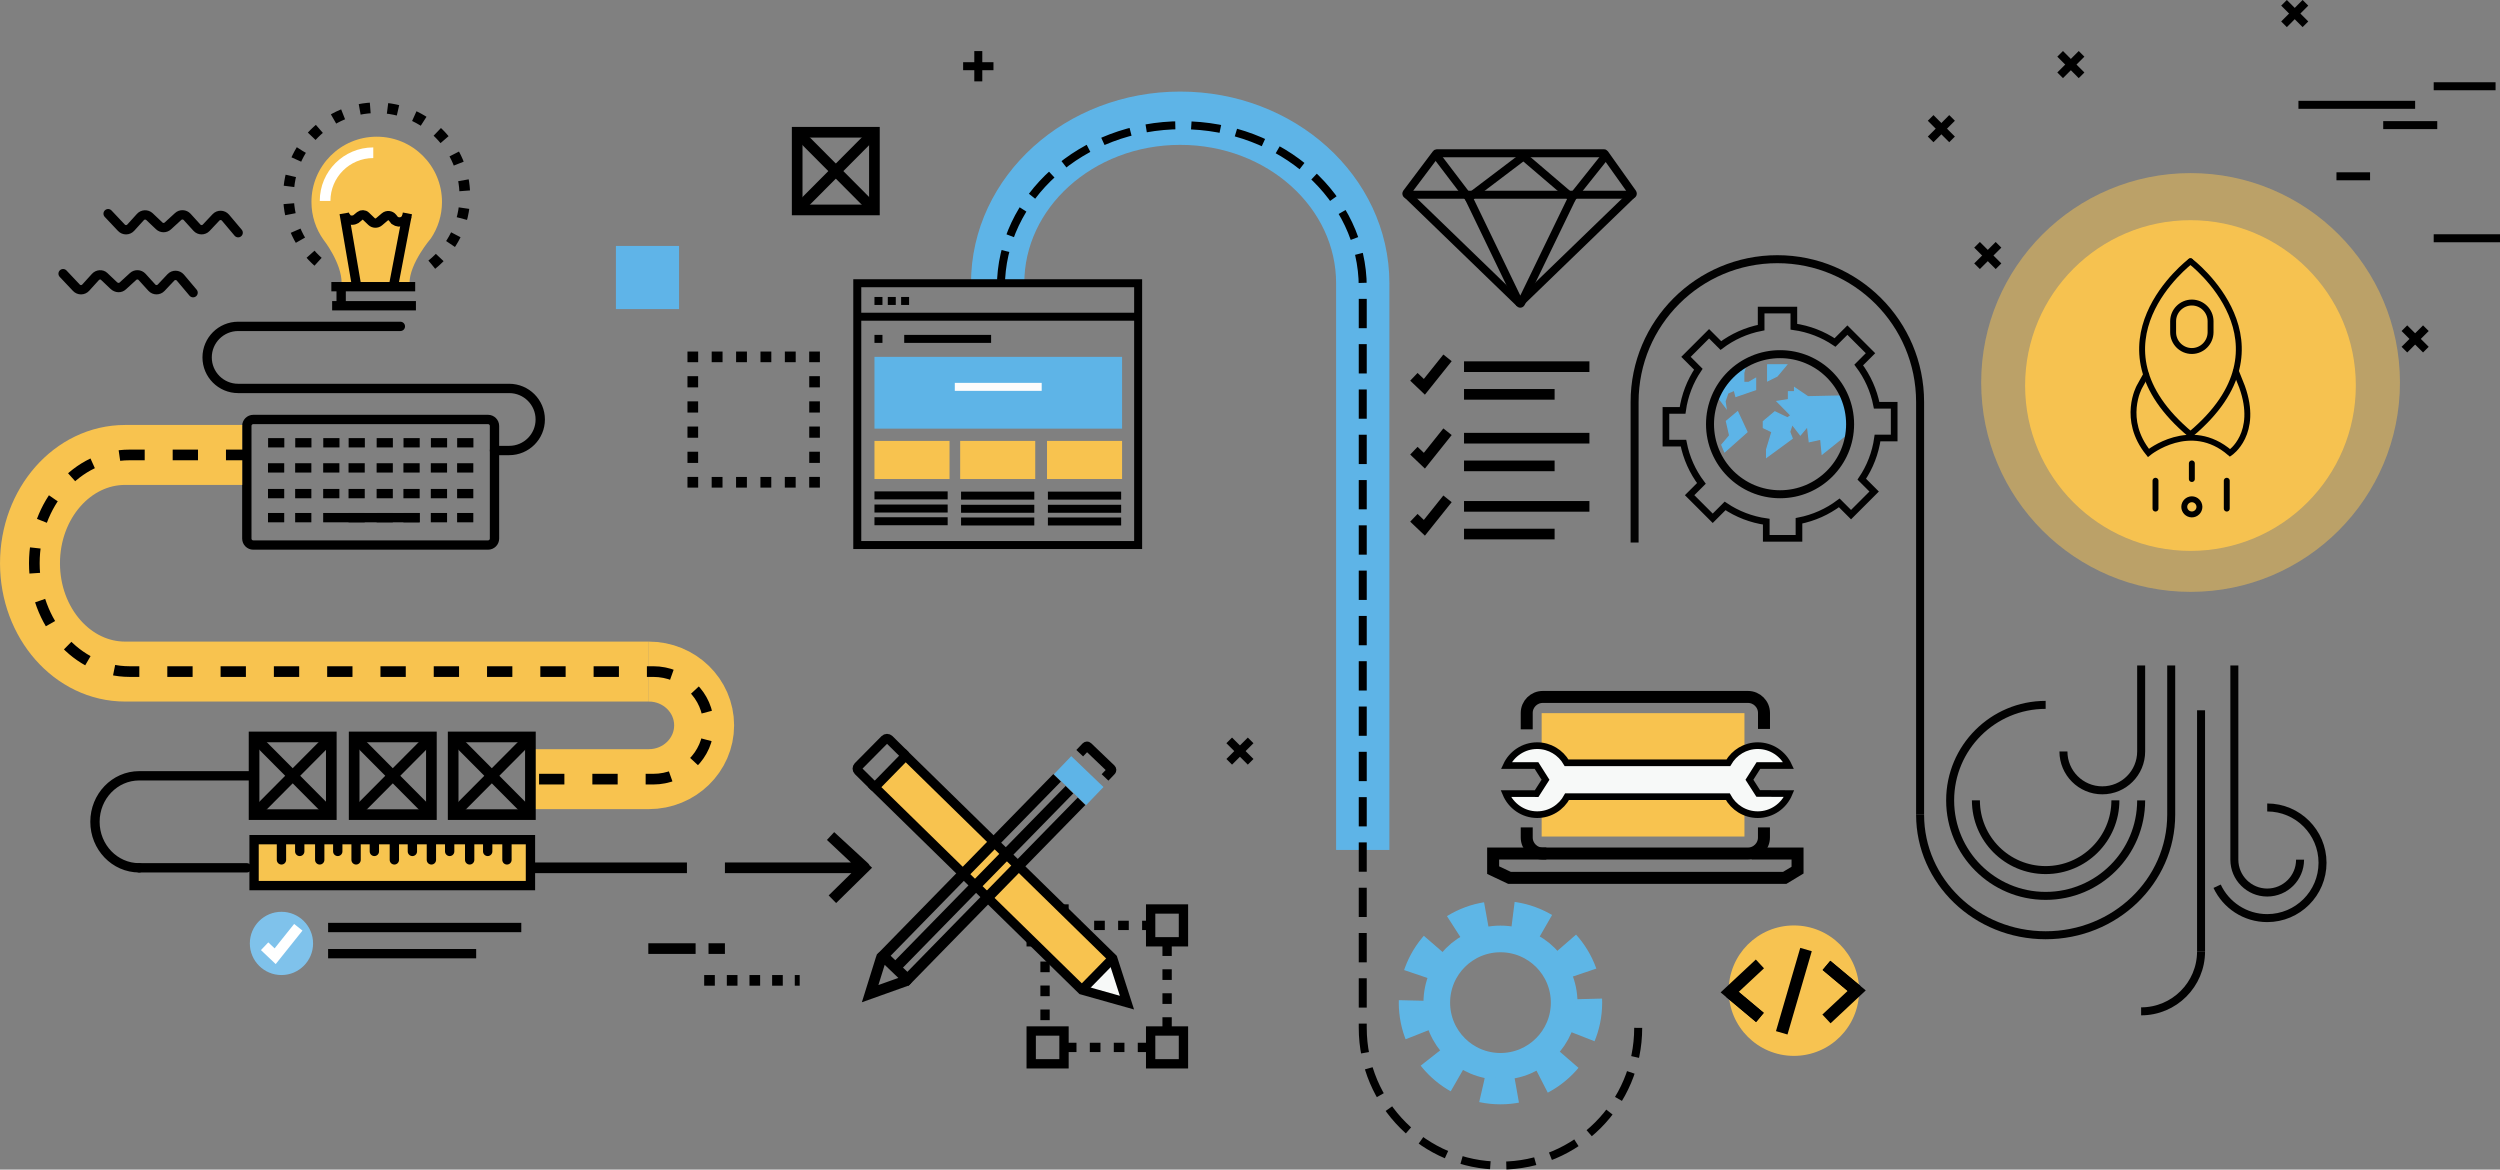 <?xml version="1.0" encoding="utf-8"?>
<!-- Generator: Adobe Illustrator 19.0.0, SVG Export Plug-In . SVG Version: 6.00 Build 0)  -->
<svg version="1.1" id="Layer_1" xmlns="http://www.w3.org/2000/svg" xmlns:xlink="http://www.w3.org/1999/xlink" x="0px" y="0px"
	 viewBox="0 0 5075.4 2374.5" style="enable-background:new 0 0 5075.4 2374.5;" xml:space="preserve">
<rect x="0" y="0" width="5075.4" height="2374.5" fill="#808080" stroke="none"/>
<style type="text/css">
	.st0{fill:#F7C351;}
	.st1{fill:none;stroke:#000000;stroke-width:18.932;stroke-miterlimit:10;stroke-dasharray:21.637,27.046;}
	.st2{fill:none;stroke:#000000;stroke-width:18.932;stroke-miterlimit:10;}
	.st3{fill:none;stroke:#000000;stroke-width:21.637;stroke-miterlimit:10;stroke-dasharray:21.637,35.16;}
	.st4{fill:#F8C34F;}
	.st5{fill:none;stroke:#FFFFFF;stroke-width:21.637;stroke-miterlimit:10;}
	.st6{fill:none;stroke:#000000;stroke-width:18.932;stroke-linecap:round;stroke-miterlimit:10;}
	.st7{fill:none;stroke:#F8C34F;stroke-width:121.708;stroke-miterlimit:10;}
	.st8{fill:none;stroke:#000000;stroke-width:21.637;stroke-miterlimit:10;stroke-dasharray:51.388,56.797;}
	.st9{fill:none;stroke:#000000;stroke-width:21.637;stroke-miterlimit:10;}
	.st10{fill:#F7C44F;stroke:#000000;stroke-width:18.932;stroke-linecap:round;stroke-miterlimit:10;}
	.st11{fill:#F7C44F;stroke:#000000;stroke-width:18.932;stroke-miterlimit:10;}
	.st12{fill:#7FC2EB;}
	.st13{fill:none;stroke:#000000;stroke-width:21.637;stroke-miterlimit:10;stroke-dasharray:21.637,24.342;}
	.st14{fill:#F7F9F8;}
	.st15{fill:#5EB4E7;}
	.st16{fill:none;stroke:#000000;stroke-width:16.228;stroke-miterlimit:10;}
	.st17{fill:none;stroke:#000000;stroke-width:16.228;stroke-miterlimit:10;stroke-dasharray:16.228,10.819;}
	.st18{fill:none;stroke:#FCFCFC;stroke-width:16.228;stroke-miterlimit:10;}
	.st19{fill:none;stroke:#000000;stroke-width:21.637;stroke-miterlimit:10;stroke-dasharray:1.016711e-02,0,0,0;}
	.st20{fill:none;stroke:#000000;stroke-width:21.637;stroke-miterlimit:10;stroke-dasharray:21.999,27.488,1.016711e-02,0,0,0;}
	.st21{fill:none;stroke:#000000;stroke-width:21.637;stroke-miterlimit:10;stroke-dasharray:1.050164e-02,0,0,0;}
	.st22{fill:none;stroke:#000000;stroke-width:21.637;stroke-miterlimit:10;stroke-dasharray:22.722,28.392,1.050164e-02,0,0,0;}
	.st23{fill:none;stroke:#5EB4E7;stroke-width:108.185;stroke-miterlimit:10;}
	.st24{fill:#5FB4E8;}
	.st25{fill:none;stroke:#000000;stroke-width:16.228;stroke-miterlimit:10;stroke-dasharray:59.502,32.456,0,0,0,0;}
	.st26{fill:none;stroke:#5EB6E6;stroke-width:54.093;stroke-miterlimit:10;}
	.st27{fill:none;stroke:#5EB6E6;stroke-width:54.093;stroke-miterlimit:10;stroke-dasharray:70.32,54.093,0,0,0,0;}
	.st28{fill:none;stroke:#000000;stroke-width:24.342;stroke-miterlimit:10;}
	.st29{fill:#F7F9F8;stroke:#000000;stroke-width:13.523;stroke-miterlimit:10;}
	.st30{fill:none;stroke:#020202;stroke-width:13.523;stroke-miterlimit:10;}
	.st31{fill:#5DB4E7;stroke:#5DB4E7;stroke-width:2.705;stroke-miterlimit:10;}
	.st32{fill:none;stroke:#020202;stroke-width:16.228;stroke-miterlimit:10;}
	.st33{opacity:0.5;fill:#F7C351;}
	.st34{fill:none;stroke:#000000;stroke-width:12;stroke-linecap:round;stroke-miterlimit:10;}
	.st35{fill:#5C5C5C;stroke:#000000;stroke-width:12;stroke-linecap:round;stroke-miterlimit:10;}
	.st36{fill:none;stroke:#000000;stroke-width:12;stroke-miterlimit:10;}
</style>
<circle id="XMLID_196_" class="st0" cx="3641.9" cy="2011.2" r="132.4"/>
<line id="XMLID_122_" class="st1" x1="2163.8" y1="2126.4" x2="2330.3" y2="2126.4"/>
<polyline id="XMLID_120_" class="st1" points="2340.3,1878.7 2121.6,1878.7 2121.6,2089.1 "/>
<line id="XMLID_115_" class="st1" x1="2369.4" y1="2086.8" x2="2369.4" y2="1906.9"/>
<rect id="XMLID_119_" x="2093.5" y="1845.4" class="st2" width="66.6" height="66.6"/>
<path id="XMLID_5_" class="st3" d="M876.7,537.3c40.9-32.8,67-83.2,67-139.6c0-98.8-80.1-179-179-179s-179,80.1-179,179
	c0,54.2,24.1,102.8,62.1,135.6"/>
<path id="XMLID_6_" class="st4" d="M693.6,575c0-41.8-36.8-88.2-36.8-88.2c-15.5-21.7-24.5-48.2-24.5-76.8
	c0-73.2,59.3-132.5,132.5-132.5s132.5,59.3,132.5,132.5c0,27.4-8.3,52.9-22.6,74.1c0,0-43.4,50.3-43.4,91H693.6z"/>
<path id="XMLID_1_" class="st5" d="M757.8,310.1c-54,0-97.8,43.8-97.8,97.8"/>
<line id="XMLID_8_" class="st2" x1="844.4" y1="620.7" x2="674.3" y2="620.7"/>
<line id="XMLID_9_" class="st2" x1="842.9" y1="582" x2="672.7" y2="582"/>
<line id="XMLID_10_" class="st2" x1="692.6" y1="582" x2="692.6" y2="620.7"/>
<line id="XMLID_7_" class="st2" x1="724.2" y1="582" x2="698.7" y2="433.2"/>
<line id="XMLID_12_" class="st2" x1="827.1" y1="433.2" x2="798.6" y2="582"/>
<path id="XMLID_11_" class="st2" d="M700.2,437.4c1.8,2.4,3.6,4.9,5.4,7.3c1.4,0.8,4.7,2.5,9.2,2.3c3.6-0.1,6.3-1.3,7.7-2.1l8.4-6.9
	c3.4-2.7,8.5-2.5,11.5,0.4l12,11.5c4.1,3.9,10.7,4.1,15.1,0.4l11.8-10c4.6-3.9,11.8-3.2,15.5,1.5l4.6,5.8c4.9,3.4,11.2,4.1,16.4,1.5
	c6.3-3.1,8.1-9.4,8.4-10.4"/>
<path id="XMLID_14_" class="st6" d="M219.5,433.8l27,28.6c5.1,5.4,13.8,5.4,18.9-0.2l19.7-21.7c4.8-5.3,13.1-5.6,18.4-0.7l19.7,18.7
	c4.9,4.7,12.6,4.7,17.5,0.2l21-19.2c5.2-4.8,13.4-4.4,18.2,0.8l19.9,21.9c5,5.5,13.7,5.6,18.8,0.2l19.9-21.1
	c5.3-5.6,14.2-5.3,19.2,0.5l25.8,30.6"/>
<path id="XMLID_13_" class="st6" d="M128.1,555.6l27,28.6c5.1,5.4,13.8,5.4,18.9-0.2l19.7-21.7c4.8-5.3,13.1-5.6,17.5-1.4l19.7,18.7
	c5.7,5.4,13.4,5.5,18.3,0.9l21-19.2c5.2-4.8,13.4-4.4,18.2,0.8l19.9,21.9c5,5.5,13.7,5.6,18.8,0.2l19.9-21.1
	c5.3-5.6,14.2-5.3,19.2,0.5l25.8,30.6"/>
<path id="XMLID_19_" class="st6" d="M1003.9,914.6h29.9c34.8,0,63-28.2,63-63c0-34.8-28.2-63-63-63H483.5c-34.8,0-63-28.2-63-63
	c0-34.8,28.2-63,63-63h329.3"/>
<path id="XMLID_15_" class="st6" d="M990.8,1106.5H514.2c-7.2,0-13.1-5.9-13.1-13.1V864.7c0-7.2,5.9-13.1,13.1-13.1h476.6
	c7.2,0,13.1,5.9,13.1,13.1v228.8C1003.9,1100.7,998,1106.5,990.8,1106.5z"/>
<line id="XMLID_21_" class="st2" x1="544.3" y1="898.9" x2="577.2" y2="898.9"/>
<line id="XMLID_22_" class="st2" x1="599.4" y1="898.9" x2="632.3" y2="898.9"/>
<line id="XMLID_23_" class="st2" x1="656.3" y1="898.9" x2="689.2" y2="898.9"/>
<line id="XMLID_24_" class="st2" x1="707.8" y1="898.9" x2="740.7" y2="898.9"/>
<line id="XMLID_25_" class="st2" x1="764.7" y1="898.9" x2="797.6" y2="898.9"/>
<line id="XMLID_26_" class="st2" x1="819.2" y1="898.9" x2="852.1" y2="898.9"/>
<line id="XMLID_27_" class="st2" x1="874.8" y1="898.9" x2="907.7" y2="898.9"/>
<line id="XMLID_28_" class="st2" x1="928.1" y1="898.9" x2="961.1" y2="898.9"/>
<line id="XMLID_36_" class="st2" x1="544.1" y1="949.9" x2="577" y2="949.9"/>
<line id="XMLID_35_" class="st2" x1="599.2" y1="949.9" x2="632.1" y2="949.9"/>
<line id="XMLID_34_" class="st2" x1="656.1" y1="949.9" x2="689" y2="949.9"/>
<line id="XMLID_33_" class="st2" x1="707.6" y1="949.9" x2="740.5" y2="949.9"/>
<line id="XMLID_32_" class="st2" x1="764.6" y1="949.9" x2="797.5" y2="949.9"/>
<line id="XMLID_31_" class="st2" x1="819" y1="949.9" x2="852" y2="949.9"/>
<line id="XMLID_30_" class="st2" x1="874.6" y1="949.9" x2="907.6" y2="949.9"/>
<line id="XMLID_29_" class="st2" x1="928" y1="949.9" x2="960.9" y2="949.9"/>
<line id="XMLID_44_" class="st2" x1="544.1" y1="1002.1" x2="577" y2="1002.1"/>
<line id="XMLID_43_" class="st2" x1="599.2" y1="1002.1" x2="632.1" y2="1002.1"/>
<line id="XMLID_42_" class="st2" x1="656.1" y1="1002.1" x2="689" y2="1002.1"/>
<line id="XMLID_41_" class="st2" x1="707.6" y1="1002.1" x2="740.5" y2="1002.1"/>
<line id="XMLID_40_" class="st2" x1="764.6" y1="1002.1" x2="797.5" y2="1002.1"/>
<line id="XMLID_39_" class="st2" x1="819" y1="1002.1" x2="852" y2="1002.1"/>
<line id="XMLID_38_" class="st2" x1="874.6" y1="1002.1" x2="907.6" y2="1002.1"/>
<line id="XMLID_37_" class="st2" x1="928" y1="1002.1" x2="960.9" y2="1002.1"/>
<line id="XMLID_52_" class="st2" x1="544.1" y1="1050.9" x2="577" y2="1050.9"/>
<line id="XMLID_51_" class="st2" x1="599.2" y1="1050.9" x2="632.1" y2="1050.9"/>
<line id="XMLID_50_" class="st2" x1="656.1" y1="1050.9" x2="852" y2="1050.9"/>
<line id="XMLID_49_" class="st2" x1="707.6" y1="1050.9" x2="740.5" y2="1050.9"/>
<line id="XMLID_48_" class="st2" x1="764.6" y1="1050.9" x2="797.5" y2="1050.9"/>
<line id="XMLID_47_" class="st2" x1="819" y1="1050.9" x2="852" y2="1050.9"/>
<line id="XMLID_46_" class="st2" x1="874.6" y1="1050.9" x2="907.6" y2="1050.9"/>
<line id="XMLID_45_" class="st2" x1="928" y1="1050.9" x2="960.9" y2="1050.9"/>
<path id="XMLID_53_" class="st7" d="M491.7,923.6H254c-106.7,0-193.1,98.5-193.1,219.9c0,121.5,86.5,219.9,193.1,219.9h1063.2"/>
<path id="XMLID_54_" class="st7" d="M1317.2,1363.4c62,0,112.3,48.9,112.3,109.2c0,60.3-50.3,109.2-112.3,109.2h-231.7"/>
<path id="XMLID_20_" class="st8" d="M1094.4,1581.8h231.7c62,0,112.3-48.9,112.3-109.2c0-60.3-50.3-109.2-112.3-109.2H262.8
	c-106.7,0-193.1-98.5-193.1-219.9c0-121.5,86.5-219.9,193.1-219.9h237.7"/>
<g id="XMLID_57_">
	<rect id="XMLID_56_" x="515.8" y="1496.1" class="st9" width="156.8" height="157.7"/>
	<line id="XMLID_58_" class="st9" x1="515.8" y1="1653.8" x2="672.6" y2="1496.1"/>
	<line id="XMLID_59_" class="st9" x1="672.6" y1="1653.8" x2="515.8" y2="1496.1"/>
</g>
<g id="XMLID_61_">
	<rect id="XMLID_64_" x="719" y="1496.1" class="st9" width="156.8" height="157.7"/>
	<line id="XMLID_63_" class="st9" x1="719" y1="1653.8" x2="875.8" y2="1496.1"/>
	<line id="XMLID_62_" class="st9" x1="875.8" y1="1653.8" x2="719" y2="1496.1"/>
</g>
<g id="XMLID_65_">
	<rect id="XMLID_68_" x="920" y="1496.1" class="st9" width="156.8" height="157.7"/>
	<line id="XMLID_67_" class="st9" x1="920" y1="1653.8" x2="1076.9" y2="1496.1"/>
	<line id="XMLID_66_" class="st9" x1="1076.9" y1="1653.8" x2="920" y2="1496.1"/>
</g>
<line id="XMLID_70_" class="st6" x1="282.6" y1="1761.8" x2="501.1" y2="1761.8"/>
<path id="XMLID_71_" class="st6" d="M282.6,1761.8c-49.6,0-89.8-41.8-89.8-93.4s40.2-93.4,89.8-93.4h233.1"/>
<rect id="XMLID_60_" x="515.8" y="1704.7" class="st10" width="561.1" height="93.2"/>
<line id="XMLID_73_" class="st6" x1="571.4" y1="1704.7" x2="571.4" y2="1745.7"/>
<line id="XMLID_74_" class="st6" x1="608.5" y1="1704.7" x2="608.5" y2="1728.5"/>
<line id="XMLID_75_" class="st6" x1="649.1" y1="1704.7" x2="649.1" y2="1745.7"/>
<line id="XMLID_76_" class="st6" x1="685.7" y1="1704.7" x2="685.7" y2="1728.5"/>
<line id="XMLID_80_" class="st6" x1="722.9" y1="1704.7" x2="722.9" y2="1745.7"/>
<line id="XMLID_79_" class="st6" x1="760" y1="1704.7" x2="760" y2="1728.5"/>
<line id="XMLID_78_" class="st6" x1="800.6" y1="1704.7" x2="800.6" y2="1745.7"/>
<line id="XMLID_77_" class="st6" x1="837.2" y1="1704.7" x2="837.2" y2="1728.5"/>
<line id="XMLID_84_" class="st6" x1="875.8" y1="1704.7" x2="875.8" y2="1745.7"/>
<line id="XMLID_83_" class="st6" x1="912.9" y1="1704.7" x2="912.9" y2="1728.5"/>
<line id="XMLID_82_" class="st6" x1="953.5" y1="1704.7" x2="953.5" y2="1745.7"/>
<line id="XMLID_81_" class="st6" x1="990.1" y1="1704.7" x2="990.1" y2="1728.5"/>
<line id="XMLID_85_" class="st6" x1="1029.2" y1="1704.7" x2="1029.2" y2="1745.7"/>
<line id="XMLID_86_" class="st11" x1="666.1" y1="1883" x2="1058.3" y2="1883"/>
<line id="XMLID_87_" class="st11" x1="666.1" y1="1936.1" x2="966.7" y2="1936.1"/>
<circle id="XMLID_72_" class="st12" cx="571.4" cy="1915.3" r="64.2"/>
<polyline id="XMLID_88_" class="st5" points="537.2,1921 558.6,1941.3 605.6,1882.5 "/>
<line id="XMLID_90_" class="st9" x1="1076.9" y1="1761.8" x2="1394.6" y2="1761.8"/>
<path id="XMLID_92_" class="st9" d="M1689.9,1825.6l64.9-63.8l-68.6-64.5l69,63.5c0.4,0.3,0.1,1-0.4,1h-283.1"/>
<line id="XMLID_93_" class="st9" x1="1316.2" y1="1925.8" x2="1412.2" y2="1925.8"/>
<line id="XMLID_94_" class="st9" x1="1438.4" y1="1925.8" x2="1471.7" y2="1925.8"/>
<line id="XMLID_95_" class="st13" x1="1429.6" y1="1990.3" x2="1623.5" y2="1990.3"/>
<g id="XMLID_113_">
	<g id="XMLID_102_">
		<g id="XMLID_107_">
			<polygon class="st14" points="2259,1945.7 2287.9,2035.5 2196.4,2009.7 			"/>
			<polygon class="st4" points="2259,1945.7 2196.4,2009.7 1776,1598.2 1838.6,1534.2 			"/>
		</g>
		<g id="XMLID_108_">
			<polygon class="st2" points="2259,1945.7 1838.6,1534.2 1776,1598.2 2196.4,2009.7 2287.9,2035.5 			"/>
			<line class="st2" x1="2196.4" y1="2009.7" x2="2259" y2="1945.7"/>
		</g>
	</g>
	<path id="XMLID_112_" class="st2" d="M1838.7,1534.2l-33.5-33.1c-2.5-2.4-6.4-2.4-8.9,0.1l-54.2,54.8c-2.4,2.5-2.4,6.4,0.1,8.9
		l17.3,17.1l16.4,16.2"/>
</g>
<g id="XMLID_100_">
	<line id="XMLID_96_" class="st9" x1="2146.1" y1="1579.1" x2="1787" y2="1946.5"/>
	<line id="XMLID_97_" class="st9" x1="2171.2" y1="1603.2" x2="1812.1" y2="1970.5"/>
	<line id="XMLID_98_" class="st9" x1="2195.7" y1="1626.7" x2="1836.6" y2="1994.1"/>
	<path id="XMLID_99_" class="st9" d="M1795.7,1943.4l44,42.2c2,1.9,1.4,5-1,5.9l-72.2,25.8l22.6-72.5
		C1789.9,1942,1793.4,1941.2,1795.7,1943.4z"/>
	
		<rect id="XMLID_91_" x="2143.5" y="1559.4" transform="matrix(0.722 0.692 -0.692 0.722 1706.317 -1074.098)" class="st15" width="90.6" height="50.9"/>
	<path id="XMLID_101_" class="st2" d="M2192,1529.1l12.7-13.3c1.1-1.1,2.9-1.2,4-0.1l47.3,45.3c1.1,1.1,1.2,2.9,0.1,4l-12.7,13.3"/>
</g>
<rect id="XMLID_114_" x="2093.5" y="2093.1" class="st2" width="66.6" height="66.6"/>
<rect id="XMLID_116_" x="2336" y="2093.1" class="st2" width="66.6" height="66.6"/>
<rect id="XMLID_117_" x="2336" y="1845.4" class="st2" width="66.6" height="66.6"/>
<g id="XMLID_121_">
	<line id="XMLID_123_" class="st16" x1="2539" y1="1503.1" x2="2495.5" y2="1546.6"/>
	<line id="XMLID_124_" class="st16" x1="2495.5" y1="1503.1" x2="2539" y2="1546.6"/>
</g>
<line id="XMLID_127_" class="st16" x1="1740.4" y1="643" x2="2310.5" y2="643"/>
<line id="XMLID_128_" class="st17" x1="1775.3" y1="611" x2="1849.7" y2="611"/>
<line id="XMLID_129_" class="st16" x1="2012.1" y1="688" x2="1835.7" y2="688"/>
<line id="XMLID_130_" class="st17" x1="1775.3" y1="688" x2="1793.9" y2="688"/>
<rect id="XMLID_126_" x="1775.3" y="724.5" class="st15" width="502.7" height="145.7"/>
<line id="XMLID_131_" class="st18" x1="2114.8" y1="785.4" x2="1938.4" y2="785.4"/>
<rect id="XMLID_132_" x="1775.3" y="895.1" class="st4" width="152.4" height="77.4"/>
<rect id="XMLID_134_" x="1949.3" y="895.1" class="st4" width="152.4" height="77.4"/>
<rect id="XMLID_135_" x="2125.6" y="895.1" class="st4" width="152.4" height="77.4"/>
<line id="XMLID_136_" class="st16" x1="1775.3" y1="1005.7" x2="1923.9" y2="1005.7"/>
<line id="XMLID_137_" class="st16" x1="1775.3" y1="1032.4" x2="1923.9" y2="1032.4"/>
<line id="XMLID_138_" class="st16" x1="1775.3" y1="1058.2" x2="1923.9" y2="1058.2"/>
<line id="XMLID_141_" class="st16" x1="1951.1" y1="1006.2" x2="2099.8" y2="1006.2"/>
<line id="XMLID_140_" class="st16" x1="1951.1" y1="1032.9" x2="2099.8" y2="1032.9"/>
<line id="XMLID_139_" class="st16" x1="1951.1" y1="1058.7" x2="2099.8" y2="1058.7"/>
<line id="XMLID_144_" class="st16" x1="2127.4" y1="1006.2" x2="2276.1" y2="1006.2"/>
<line id="XMLID_143_" class="st16" x1="2127.4" y1="1032.9" x2="2276.1" y2="1032.9"/>
<line id="XMLID_142_" class="st16" x1="2127.4" y1="1058.7" x2="2276.1" y2="1058.7"/>
<g id="XMLID_133_">
	<rect id="XMLID_147_" x="1618.4" y="268.5" class="st9" width="156.8" height="157.7"/>
	<line id="XMLID_146_" class="st9" x1="1618.4" y1="426.2" x2="1775.3" y2="268.5"/>
	<line id="XMLID_145_" class="st9" x1="1775.3" y1="426.2" x2="1618.4" y2="268.5"/>
</g>
<g id="XMLID_148_">
	<g id="XMLID_236_">
		<polyline id="XMLID_268_" class="st9" points="1653.7,968.2 1653.7,979.1 1642.8,979.1 		"/>
		<line id="XMLID_267_" class="st19" x1="1615.4" y1="979.1" x2="1615.3" y2="979.1"/>
		<line id="XMLID_266_" class="st20" x1="1615.3" y1="979.1" x2="1417.4" y2="979.1"/>
		<polyline id="XMLID_248_" class="st9" points="1417.4,979.1 1406.5,979.1 1406.5,968.2 		"/>
		<line id="XMLID_244_" class="st21" x1="1406.5" y1="939.9" x2="1406.5" y2="939.8"/>
		<line id="XMLID_243_" class="st22" x1="1406.5" y1="939.8" x2="1406.5" y2="735.3"/>
		<polyline id="XMLID_242_" class="st9" points="1406.5,735.3 1406.5,724.5 1417.4,724.5 		"/>
		<line id="XMLID_241_" class="st19" x1="1444.8" y1="724.5" x2="1444.9" y2="724.5"/>
		<line id="XMLID_240_" class="st20" x1="1444.9" y1="724.5" x2="1642.8" y2="724.5"/>
		<polyline id="XMLID_239_" class="st9" points="1642.8,724.5 1653.7,724.5 1653.7,735.3 		"/>
		<line id="XMLID_238_" class="st21" x1="1653.7" y1="763.7" x2="1653.7" y2="763.7"/>
		<line id="XMLID_237_" class="st22" x1="1653.7" y1="763.7" x2="1653.7" y2="968.2"/>
	</g>
</g>
<g id="XMLID_149_">
	<line id="XMLID_151_" class="st16" x1="1986.1" y1="103.7" x2="1986.1" y2="165.2"/>
	<line id="XMLID_150_" class="st16" x1="1955.3" y1="134.4" x2="2016.9" y2="134.4"/>
</g>
<path id="XMLID_188_" class="st23" d="M2025.4,575c0-185,165.9-335,370.6-335s370.6,150,370.6,335v1150.5"/>
<rect id="XMLID_125_" x="1740.4" y="575" class="st16" width="570.2" height="531.5"/>
<path id="XMLID_156_" class="st16" d="M2855.5,391.8l60.3-80.2c0.2-0.3,0.6-0.5,1-0.5h339.7c0.4,0,0.8,0.2,1,0.5l57,80.2
	c1,1.5,0,3.5-1.8,3.5h-455.4C2855.5,395.4,2854.4,393.3,2855.5,391.8z"/>
<path id="XMLID_154_" class="st16" d="M2917.7,317.5l64,84.2l108.4-82.1c1.7-1.3,4-1.2,5.6,0.2l95.8,81.9l67.1-84.2"/>
<path id="XMLID_158_" class="st16" d="M3191.5,401.8l-103.6,213.9c-0.6,1.2-2.3,1.2-2.9,0l-103.2-213.9"/>
<polyline id="XMLID_157_" class="st9" points="2870.4,765 2891.7,785.3 2938.7,726.5 "/>
<polyline id="XMLID_160_" class="st9" points="2870.4,915 2891.7,935.3 2938.7,876.5 "/>
<polyline id="XMLID_161_" class="st9" points="2870.4,1051.2 2891.7,1071.5 2938.7,1012.7 "/>
<line id="XMLID_162_" class="st9" x1="2972.2" y1="744.4" x2="3226.8" y2="744.4"/>
<line id="XMLID_163_" class="st9" x1="2972.2" y1="800.6" x2="3156.1" y2="800.6"/>
<line id="XMLID_185_" class="st9" x1="2972.2" y1="889.6" x2="3226.8" y2="889.6"/>
<line id="XMLID_184_" class="st9" x1="2972.2" y1="945.8" x2="3156.1" y2="945.8"/>
<line id="XMLID_187_" class="st9" x1="2972.2" y1="1028" x2="3226.8" y2="1028"/>
<line id="XMLID_186_" class="st9" x1="2972.2" y1="1084.2" x2="3156.1" y2="1084.2"/>
<rect id="XMLID_159_" x="1250.4" y="499.3" class="st24" width="128.2" height="128.2"/>
<path id="XMLID_190_" class="st25" d="M3325.8,2086.8c0,154.4-125.2,279.6-279.6,279.6c-154.4,0-279.6-125.2-279.6-279.6v-6.5
	v-354.7v-14.3V582.8c0-181.5-164.4-328.6-367.3-328.6s-367.3,147.1-367.3,328.6"/>
<g id="XMLID_203_">
	<circle id="XMLID_153_" class="st26" cx="3046.2" cy="2035.5" r="129.3"/>
	<circle id="XMLID_191_" class="st27" cx="3046.2" cy="2035.5" r="179.4"/>
</g>
<polyline id="XMLID_192_" class="st28" points="3572.9,1956.9 3511.5,2014.2 3572.9,2065.6 "/>
<line id="XMLID_195_" class="st28" x1="3511.5" y1="2014.2" x2="3572.9" y2="2065.6"/>
<polyline id="XMLID_194_" class="st28" points="3708,2068.6 3769.4,2011.2 3708,1959.9 "/>
<line id="XMLID_193_" class="st28" x1="3769.4" y1="2011.2" x2="3708" y2="1959.9"/>
<line id="XMLID_197_" class="st28" x1="3666.5" y1="1927.7" x2="3617.2" y2="2096.8"/>
<path id="XMLID_200_" class="st28" d="M3581.1,1679.8v20.5c0,17.9-14.6,32.5-32.5,32.5H3132c-17.9,0-32.5-14.6-32.5-32.5v-20.5"/>
<path id="XMLID_198_" class="st28" d="M3099.5,1480.7v-33.3c0-17.9,14.6-32.5,32.5-32.5h416.7c17.9,0,32.5,14.6,32.5,32.5v32.4"/>
<polyline id="XMLID_201_" class="st28" points="3139.3,1732.8 3031.3,1732.8 3031.3,1766.5 3064.5,1782.2 3623.3,1782.2 
	3649.3,1766.5 3649.3,1732.8 3556,1732.8 "/>
<rect id="XMLID_199_" x="3129.8" y="1447.8" class="st4" width="411.7" height="250.5"/>
<path id="XMLID_202_" class="st29" d="M3181.5,1617.3c-11.7,21.8-34.5,36.6-60.8,36.6c-28.6,0-53.2-17.7-63.7-42.8
	c20.9,0,41.7,0,62.6,0.1c6-9.4,12-18.8,18-28.2l-18.3-28.9h-61.2c11-23.8,34.9-40.3,62.6-40.3c25.5,0,47.7,14,59.7,34.8h328.4
	c12-20.8,34.3-34.8,59.7-34.8c27.7,0,51.6,16.5,62.6,40.3h-61.2l-18.3,28.9c5.9,9.3,11.8,18.6,17.8,27.8c20.9,0.1,41.9,0.2,62.8,0.3
	c-10.5,25.2-35.1,42.8-63.7,42.8c-26.2,0-49-14.8-60.8-36.6H3181.5z"/>
<path id="XMLID_215_" class="st30" d="M3845.5,889.2v-66.4h-35.6c-5.9-30.2-18.6-58.1-36.4-81.8l23.9-23.9l-46.9-46.9l-25.1,25.1
	c-24.5-16.5-52.9-27.7-83.6-32v-33.8h-66.4v35.6c-30.2,5.9-58.1,18.6-81.8,36.4l-23.9-23.9l-46.9,46.9l25.1,25.1
	c-16.5,24.5-27.7,52.9-32,83.6h-33.8v66.4h35.6c5.9,30.2,18.6,58.1,36.4,81.8l-23.9,23.9l46.9,46.9l25.1-25.1
	c24.5,16.5,52.9,27.7,83.6,32v33.8h66.4v-35.6c30.2-5.9,58.1-18.6,81.8-36.4l23.9,23.9l46.9-46.9l-25.1-25.1
	c16.5-24.5,27.7-52.9,32-83.6H3845.5z"/>
<polygon id="XMLID_205_" class="st31" points="3505,855.1 3527.6,836.2 3546.5,876.9 3501.4,917 3495.6,903.2 3511.6,884.2 "/>
<polygon id="XMLID_207_" class="st31" points="3586.6,927.9 3586.6,912.6 3597.5,876.6 3580,868.2 3580,855.8 3603.3,836.2 
	3628.8,848.5 3636.1,843.4 3608.1,815 3631,811.4 3631,795.4 3643.4,795.4 3643.4,787.4 3670.3,805.6 3738,804.1 3750.4,842.7 
	3750.4,880.6 3699.4,921.4 3696.5,891.5 3673.2,896.6 3669.6,865.3 3655,882.8 3638.3,861.2 3633.2,876.6 3638.3,890 "/>
<polygon id="XMLID_206_" class="st31" points="3588.8,772.8 3588.8,740.8 3626.6,740.8 3607.7,763.4 "/>
<polygon id="XMLID_209_" class="st31" points="3564,791 3564,768.4 3550.2,776.5 3540,776.5 3540,756.8 3543.3,744.8 3505.4,774.6 
	3488.9,807.3 3503.8,827 3501.9,814.7 3507.7,797.9 3521,792.1 3524.2,804.7 "/>
<circle id="XMLID_204_" class="st32" cx="3613.8" cy="861.2" r="142.2"/>
<path id="XMLID_212_" class="st32" d="M3898.1,1654V846.5V816c0-160-129.7-289.8-289.8-289.8c-160,0-289.8,129.7-289.8,289.8v285.5"
	/>
<path id="XMLID_213_" class="st32" d="M3898.1,1654c0,135.1,114.1,244.7,254.9,244.7c140.8,0,254.9-109.5,254.9-244.7V1351"/>
<path id="XMLID_214_" class="st32" d="M4153,1431c-107.1,0-193.9,86.8-193.9,193.9s86.8,193.9,193.9,193.9
	c107.1,0,193.9-86.8,193.9-193.9"/>
<path id="XMLID_216_" class="st32" d="M4011.4,1624.8c0,78.2,63.4,141.6,141.6,141.6c78.2,0,141.6-63.4,141.6-141.6"/>
<path id="XMLID_217_" class="st32" d="M4189.1,1525.6c0,43.5,35.3,78.9,78.9,78.9s78.9-35.3,78.9-78.9V1351"/>
<line id="XMLID_218_" class="st32" x1="4468.5" y1="1442" x2="4468.5" y2="1931.6"/>
<path id="XMLID_208_" class="st32" d="M4346.8,2053.2c67.2,0,121.7-54.5,121.7-121.7"/>
<path id="XMLID_220_" class="st32" d="M4669.5,1745.3c0,36.9-29.9,66.7-66.7,66.7s-66.7-29.9-66.7-66.7V1351"/>
<path id="XMLID_221_" class="st32" d="M4501.1,1799.2c17.9,38.2,56.7,64.7,101.7,64.7c62,0,112.3-50.3,112.3-112.3
	s-50.3-112.3-112.3-112.3"/>
<g id="XMLID_245_">
	<line id="XMLID_247_" class="st16" x1="4924.9" y1="666.3" x2="4881.3" y2="709.8"/>
	<line id="XMLID_246_" class="st16" x1="4881.3" y1="666.3" x2="4924.9" y2="709.8"/>
</g>
<g id="XMLID_252_">
	<line id="XMLID_254_" class="st16" x1="3963" y1="239.4" x2="3919.5" y2="283"/>
	<line id="XMLID_253_" class="st16" x1="3919.5" y1="239.4" x2="3963" y2="283"/>
</g>
<g id="XMLID_255_">
	<line id="XMLID_257_" class="st16" x1="4057.3" y1="497" x2="4013.7" y2="540.5"/>
	<line id="XMLID_256_" class="st16" x1="4013.7" y1="497" x2="4057.3" y2="540.5"/>
</g>
<g id="XMLID_258_">
	<line id="XMLID_260_" class="st16" x1="4225.9" y1="109.3" x2="4182.4" y2="152.9"/>
	<line id="XMLID_259_" class="st16" x1="4182.4" y1="109.3" x2="4225.9" y2="152.9"/>
</g>
<g id="XMLID_249_">
	<line id="XMLID_251_" class="st16" x1="4680.4" y1="5.7" x2="4636.9" y2="49.3"/>
	<line id="XMLID_250_" class="st16" x1="4636.9" y1="5.7" x2="4680.4" y2="49.3"/>
</g>
<line id="XMLID_261_" class="st16" x1="4666.2" y1="212.8" x2="4903.1" y2="212.8"/>
<line id="XMLID_262_" class="st16" x1="4838.3" y1="254" x2="4948" y2="254"/>
<line id="XMLID_263_" class="st16" x1="4940.8" y1="175.1" x2="5066.4" y2="175.1"/>
<line id="XMLID_264_" class="st16" x1="4743.4" y1="357.9" x2="4811.6" y2="357.9"/>
<line id="XMLID_265_" class="st16" x1="4940.8" y1="483.7" x2="5075.4" y2="483.7"/>
<circle id="XMLID_222_" class="st0" cx="4447" cy="782.7" r="335.7"/>
<circle id="XMLID_224_" class="st33" cx="4447.2" cy="776.5" r="425.1"/>
<g id="XMLID_223_">
	<g id="XMLID_4_">
		<path id="XMLID_109_" class="st34" d="M4447,882c-220.9-184.3,0-351.6,0-351.6"/>
		<path id="XMLID_110_" class="st34" d="M4447,882c220.9-184.3,0-351.6,0-351.6"/>
	</g>
	<path id="XMLID_111_" class="st34" d="M4539.2,753.8c4.2,10.5,8.4,21.1,12.6,31.6c34.1,95.1-24.4,134.1-24.4,134.1
		c-80.5-69.5-165.8,0-165.8,0c-54.9-68.3-18.3-134.1-18.3-134.1l13.7-24.7"/>
	<path id="XMLID_164_" class="st34" d="M4449.8,712.6L4449.8,712.6c-20.9,0-38-17.1-38-38v-22.4c0-20.9,17.1-38,38-38l0,0
		c20.9,0,38,17.1,38,38v22.4C4487.7,695.5,4470.6,712.6,4449.8,712.6z"/>
	<line id="XMLID_166_" class="st35" x1="4376" y1="976" x2="4376" y2="1032.5"/>
	<line id="XMLID_167_" class="st35" x1="4520.7" y1="976" x2="4520.7" y2="1032.5"/>
	<line id="XMLID_219_" class="st35" x1="4449.8" y1="940.8" x2="4449.8" y2="972.5"/>
	<path id="XMLID_165_" class="st36" d="M4449.8,1013.6L4449.8,1013.6c-8.4,0-15.4,6.9-15.4,15.4l0,0c0,8.4,6.9,15.4,15.4,15.4l0,0
		c8.4,0,15.4-6.9,15.4-15.4l0,0C4465.1,1020.5,4458.2,1013.6,4449.8,1013.6z"/>
</g>
<path id="XMLID_18_" class="st16" d="M3085,615.7"/>
<path id="XMLID_17_" class="st16" d="M2854.5,401.8"/>
<line id="XMLID_2_" class="st16" x1="2857.3" y1="395.4" x2="3085" y2="615.7"/>
<line id="XMLID_16_" class="st16" x1="3312.7" y1="395.4" x2="3085" y2="615.7"/>
</svg>
